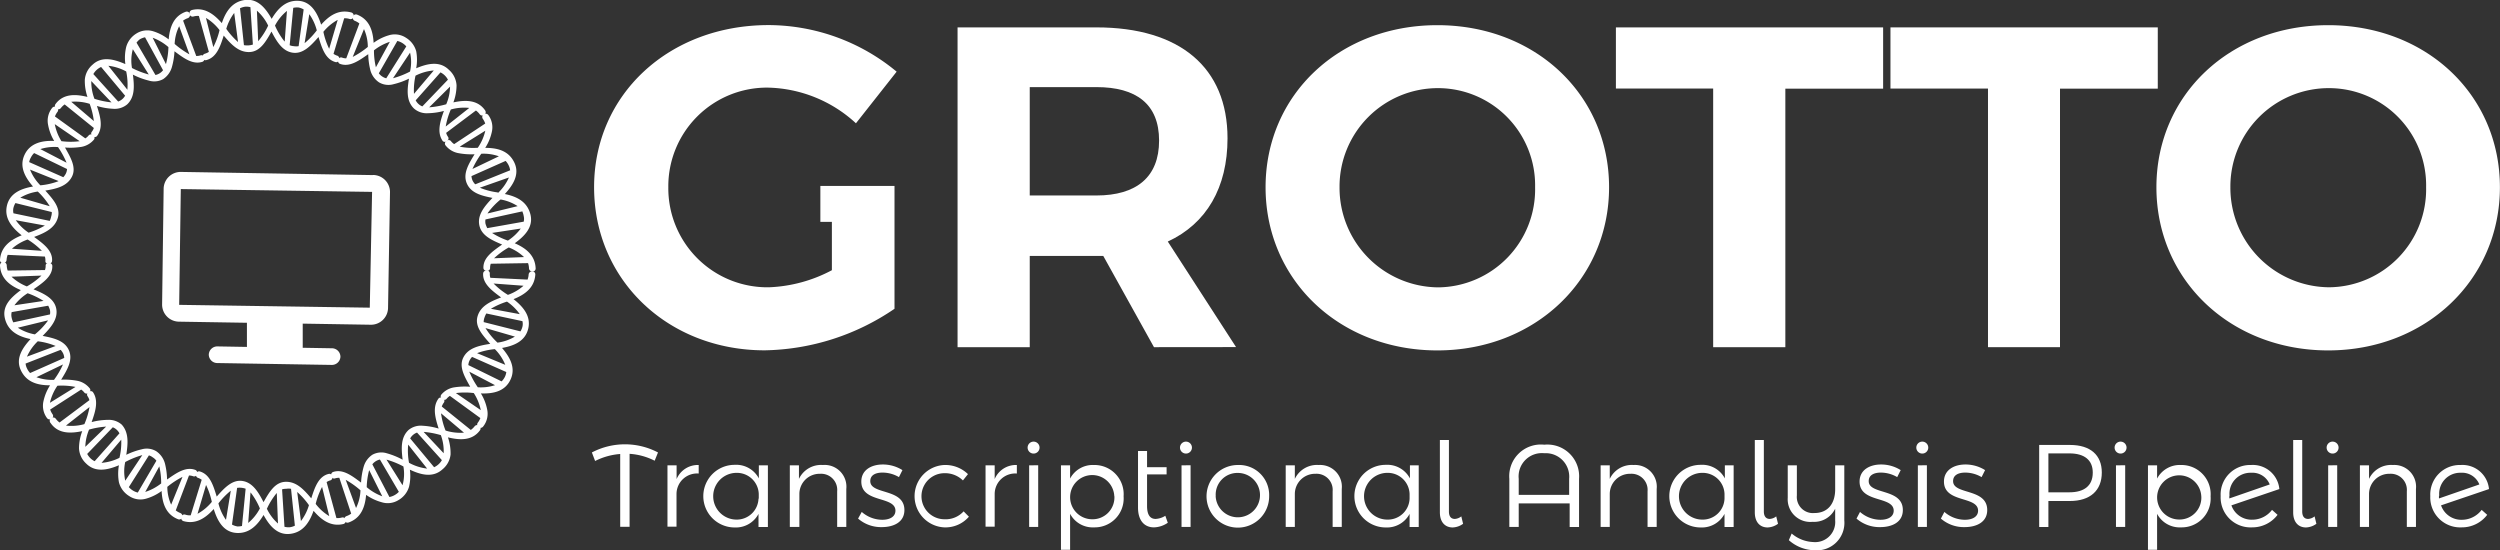 <svg xmlns="http://www.w3.org/2000/svg" viewBox="0 0 293.01 64.46"><rect x="0" y="0" width="293.01" height="64.46" fill="#333333" stroke="none"/><defs><style>.cls-1{fill:#fff;}</style></defs><title>grotto-logoldpi</title><g id="Layer_2" data-name="Layer 2"><g id="Layer_1-2" data-name="Layer 1"><path class="cls-1" d="M96.15,21.79h8.69v14.4a27.75,27.75,0,0,1-15.21,4.87c-11.35,0-20-8.25-20-19.12s8.78-19,20.46-19a23.62,23.62,0,0,1,15,5.46l-4.77,6.05a15.69,15.69,0,0,0-10.28-4.18A11.56,11.56,0,0,0,78.33,21.95,11.61,11.61,0,0,0,90.16,33.67a17.07,17.07,0,0,0,7.34-2V26L96.15,26Z"/><path class="cls-1" d="M135.25,40.69,129.31,30h-8.62V40.69h-8.46V3.21H128.5c9.8,0,15.37,4.71,15.37,13,0,5.78-2.46,10-7,12.1l8,12.37ZM120.69,22.91h7.82c4.66,0,7.34-2.14,7.34-6.43s-2.68-6.27-7.34-6.27h-7.82Z"/><path class="cls-1" d="M188.59,21.95c0,10.82-8.68,19.12-20.13,19.12s-20.13-8.25-20.13-19.12,8.67-19,20.13-19S188.59,11.08,188.59,21.95Zm-31.59,0a11.66,11.66,0,0,0,11.57,11.73,11.48,11.48,0,0,0,11.35-11.73,11.39,11.39,0,0,0-11.35-11.62A11.53,11.53,0,0,0,157,21.95Z"/><path class="cls-1" d="M220.71,3.21v7.18H209.25V40.69h-8.46V10.38H189.39V3.21Z"/><path class="cls-1" d="M252.9,3.21v7.18H241.44V40.69H233V10.38H221.57V3.21Z"/><path class="cls-1" d="M293,21.95c0,10.82-8.68,19.12-20.13,19.12s-20.13-8.25-20.13-19.12,8.67-19,20.13-19S293,11.08,293,21.95Zm-31.59,0A11.66,11.66,0,0,0,273,33.67a11.48,11.48,0,0,0,11.35-11.73A11.39,11.39,0,0,0,273,10.33,11.53,11.53,0,0,0,261.41,21.95Z"/><path class="cls-1" d="M43.64,20.52l-22.46-.37a2,2,0,0,0-2,1.94L19,35.7a2,2,0,0,0,1.94,2l8,.13,0,2.83-3.47-.06a1,1,0,0,0-1,.95h0a1,1,0,0,0,.95,1l13.48.22a1,1,0,0,0,1-.95h0a1,1,0,0,0-.95-1l-3.47-.06,0-2.83,8,.13a2,2,0,0,0,2-1.94l.23-13.61a2,2,0,0,0-1.94-2Zm-.3,15.54L21,35.73l.19-13.57,22.42.33Zm0,0"/><path class="cls-1" d="M59.53,34.56a5.57,5.57,0,0,0,1.83-1.07l-3.51-.26A8.64,8.64,0,0,0,59.53,34.56Zm-2,1.63,3.39.63a5.87,5.87,0,0,0-1.5-1.47A8.73,8.73,0,0,0,57.52,36.2Zm-2,9.88a8.2,8.2,0,0,0-2.1,0l2.92,2A5.81,5.81,0,0,0,55.53,46.07Zm2.5-.92L55,43.56a10,10,0,0,0,1,1.83A5.35,5.35,0,0,0,58,45.15Zm1.3-1.55-4-1.77a1.67,1.67,0,0,0-.29.41,1.45,1.45,0,0,0-.15.55l3.9,1.91a2,2,0,0,0,.39-.54A1.79,1.79,0,0,0,59.34,43.61Zm-3.42-2.21,3.31,1.37A5.6,5.6,0,0,0,58,40.92,8,8,0,0,0,55.92,41.39Zm1.54-1.1c-.87-1-1.83-2-1.48-3.21s1.47-1.73,2.76-2.22c-1.06-.79-2.2-1.61-2.1-2.85a.38.38,0,0,1,.41-.3.34.34,0,0,1,.37.32,1.45,1.45,0,0,0,.06.53l4.36.21a2,2,0,0,0,.13-.61.41.41,0,0,1,.41-.36.36.36,0,0,1,.37.39c-.11,1.57-1.27,2.36-2.55,2.87,1,.8,2.07,1.89,1.73,3.42s-1.71,2.06-3.08,2.3c.85,1,1.66,2.27,1,3.7s-2.08,1.68-3.48,1.63A5.63,5.63,0,0,1,57.1,48a2.4,2.4,0,0,1-.48,2,.39.39,0,0,1-.54.07.38.38,0,0,1-.08-.53,2,2,0,0,0,.3-.54L52.73,46.4a1.5,1.5,0,0,0-.4.36.36.36,0,0,1-.51,0,.35.35,0,0,1-.12-.48,2.48,2.48,0,0,1,1.47-.87,8.21,8.21,0,0,1,1.94-.08c-.63-1.13-1.37-2.34-.8-3.44S56.1,40.51,57.46,40.3Zm-.77-2.54L61,38.84a2,2,0,0,0,.23-.54,1.39,1.39,0,0,0,0-.66L57,36.74a2.56,2.56,0,0,0-.23.52A1.45,1.45,0,0,0,56.69,37.76Zm1.62,2.41a5.39,5.39,0,0,0,2.05-.71l-3.45-1A8.35,8.35,0,0,0,58.31,40.16Z"/><path class="cls-1" d="M52.22,50.46a5.68,5.68,0,0,0,2.16.25l-2.69-2.27A8.56,8.56,0,0,0,52.22,50.46Zm-2.56.17L52,53.12A5.45,5.45,0,0,0,51.67,51,10,10,0,0,0,49.67,50.62Zm-7.41,6.84a9.92,9.92,0,0,0-1.73-1.23l1.21,3.3A5.13,5.13,0,0,0,42.25,57.46Zm2.56.71-1.54-3.08a8.52,8.52,0,0,0-.29,2A6,6,0,0,0,44.81,58.17Zm1.94-.53-2.22-3.79a1.47,1.47,0,0,0-.46.18,1.5,1.5,0,0,0-.43.38l2,3.83A1.94,1.94,0,0,0,46.3,58,2,2,0,0,0,46.75,57.64ZM45.3,53.87l1.88,3a4.94,4.94,0,0,0,.1-2.2A9.84,9.84,0,0,0,45.3,53.87Zm1.89,0c-.17-1.36-.22-2.61.69-3.47a2.24,2.24,0,0,1,1.65-.5,7.8,7.8,0,0,1,1.88.33c-.41-1.28-.75-2.53,0-3.54a.36.36,0,0,1,.5,0,.35.35,0,0,1,.12.49,1.48,1.48,0,0,0-.25.47l3.4,2.74a2,2,0,0,0,.45-.43.39.39,0,0,1,.54-.06.38.38,0,0,1,.08.54c-.94,1.27-2.44,1.14-3.75.82a5.85,5.85,0,0,1,.31,2A2.61,2.61,0,0,1,51.87,55c-1.16,1.07-2.64.61-3.83.05a5.44,5.44,0,0,1-.1,2,2.69,2.69,0,0,1-1.25,1.57,2.38,2.38,0,0,1-2,.23A5.64,5.64,0,0,1,42.91,58c-.12,1.39-.57,2.72-2.06,3.24a.37.37,0,0,1-.48-.25.4.4,0,0,1,.24-.5,2,2,0,0,0,.55-.29L39.77,56a1.46,1.46,0,0,0-.53.08.34.34,0,0,1-.41-.27.38.38,0,0,1,.18-.48c1.17-.42,2.27.46,3.31,1.23a8.18,8.18,0,0,1,.32-1.91,2.51,2.51,0,0,1,1-1.35,2.17,2.17,0,0,1,1.71-.17A8.77,8.77,0,0,1,47.19,53.88Zm.88-2.49,2.81,3.38a2,2,0,0,0,.91-.83l-2.91-3.23a1.48,1.48,0,0,0-.49.29A1.49,1.49,0,0,0,48.07,51.39Zm-.13,2.86a5.75,5.75,0,0,0,2.12.68l-2.22-2.81A7.71,7.71,0,0,0,47.94,54.25Z"/><path class="cls-1" d="M37,59.06a5.63,5.63,0,0,0,1.59,1.43l-.84-3.42A8.53,8.53,0,0,0,37,59.06Zm-2.17-1.41.44,3.42a5.8,5.8,0,0,0,.94-1.86A8.87,8.87,0,0,0,34.82,57.65Zm-10,1.19a8.51,8.51,0,0,0-.68-2l-1,3.38A5.64,5.64,0,0,0,24.81,58.84Zm1.66,2.07.56-3.4A8.89,8.89,0,0,0,25.6,59,5.78,5.78,0,0,0,26.47,60.91Zm1.87.74.43-4.37a2.12,2.12,0,0,0-1-.1l-.6,4.3a2,2,0,0,0,.63.22A2,2,0,0,0,28.34,61.65Zm1-3.93-.27,3.57a5.5,5.5,0,0,0,1.37-1.7A8.14,8.14,0,0,0,29.38,57.73Zm1.52,1.15c.67-1.19,1.35-2.37,2.6-2.4s2.1.87,3,1.94c.42-1.3.85-2.59,2.06-2.87a.34.34,0,0,1,.4.27.38.38,0,0,1-.18.48,1.53,1.53,0,0,0-.48.21l1.15,4.22a1.9,1.9,0,0,0,.62-.06.37.37,0,0,1,.47.25.4.4,0,0,1-.25.5c-1.53.38-2.65-.53-3.52-1.54-.44,1.24-1.16,2.51-2.73,2.7s-2.49-1.05-3.13-2.21c-.68,1.13-1.64,2.22-3.21,2.1s-2.23-1.53-2.63-2.8c-.9,1-2.05,1.85-3.57,1.41a.4.4,0,0,1-.23-.51.37.37,0,0,1,.48-.24,1.69,1.69,0,0,0,.62.08l1.29-4.17a1.77,1.77,0,0,0-.48-.24.38.38,0,0,1-.17-.48.34.34,0,0,1,.41-.26c1.2.34,1.59,1.62,2,2.95.89-1,1.8-2,3-1.83S30.28,57.66,30.9,58.88Zm2.18-1.52.28,4.39a2,2,0,0,0,.58.06,1.78,1.78,0,0,0,.64-.19l-.45-4.32a1.64,1.64,0,0,0-.57,0A1.45,1.45,0,0,0,33.08,57.35Zm-1.79,2.26a5.49,5.49,0,0,0,1.31,1.75l-.14-3.58A8.16,8.16,0,0,0,31.29,59.61Z"/><path class="cls-1" d="M19.61,57.06a5.11,5.11,0,0,0,.45,2.09l1.33-3.26A10,10,0,0,0,19.61,57.06Zm-.94-2.4-1.65,3a6,6,0,0,0,1.87-1A8.5,8.5,0,0,0,18.67,54.66ZM9.89,49.71a8.83,8.83,0,0,0,.6-2L7.73,49.88A5.57,5.57,0,0,0,9.89,49.71Zm.1,2.67L12.44,50a9.69,9.69,0,0,0-2,.35A5.55,5.55,0,0,0,10,52.38Zm1.1,1.68L14,50.79a1.49,1.49,0,0,0-.3-.4,1.48,1.48,0,0,0-.48-.31l-3,3.12a2,2,0,0,0,.88.86Zm3.13-2.54-2.32,2.73A5.76,5.76,0,0,0,14,53.66,7.68,7.68,0,0,0,14.21,51.53Zm.59,1.78a8.45,8.45,0,0,1,1.8-.64,2.17,2.17,0,0,1,1.71.23,2.53,2.53,0,0,1,1,1.39,8.15,8.15,0,0,1,.26,1.92c1.07-.74,2.19-1.57,3.35-1.11a.38.38,0,0,1,.16.48.34.34,0,0,1-.42.26,1.46,1.46,0,0,0-.52-.1l-1.55,4.09a2,2,0,0,0,.54.31.4.4,0,0,1,.22.5.37.37,0,0,1-.48.23c-1.47-.57-1.86-1.92-1.94-3.31a5.66,5.66,0,0,1-1.8.89,2.37,2.37,0,0,1-2-.3,2.69,2.69,0,0,1-1.2-1.61,5.56,5.56,0,0,1,0-2c-1.22.51-2.71.92-3.83-.19a2.58,2.58,0,0,1-.85-1.81,5.84,5.84,0,0,1,.38-2c-1.32.28-2.82.35-3.71-.95A.38.38,0,0,1,6,49a.39.39,0,0,1,.54.08,2,2,0,0,0,.44.44l3.5-2.62a1.48,1.48,0,0,0-.23-.48.35.35,0,0,1,.13-.48.36.36,0,0,1,.5,0c.7,1,.31,2.27-.14,3.53a7.82,7.82,0,0,1,1.9-.26,2.28,2.28,0,0,1,1.63.56C15.12,50.71,15,52,14.8,53.31Zm2.65.06L15.1,57.09a2,2,0,0,0,.44.38,1.94,1.94,0,0,0,.61.26L18.33,54a1.5,1.5,0,0,0-.42-.39A1.47,1.47,0,0,0,17.45,53.37Zm-2.78.78a5,5,0,0,0,0,2.2l2-3A9.84,9.84,0,0,0,14.68,54.15Z"/><path class="cls-1" d="M6.73,45.21a5.8,5.8,0,0,0-.88,2l3-1.86A8.22,8.22,0,0,0,6.73,45.21Zm.64-2.49L4.27,44.21a5.44,5.44,0,0,0,2.06.31A9.76,9.76,0,0,0,7.38,42.72ZM3.15,33.57A8.62,8.62,0,0,0,4.86,32.3l-3.51.13A5.58,5.58,0,0,0,3.15,33.57ZM1.69,35.78l3.41-.51a8.75,8.75,0,0,0-1.86-.9A5.85,5.85,0,0,0,1.69,35.78Zm-.12,2,4.29-.93a1.45,1.45,0,0,0,0-.49,2.49,2.49,0,0,0-.21-.53l-4.28.75a1.4,1.4,0,0,0,0,.67A2,2,0,0,0,1.57,37.8Zm4-.22-3.48.85a5.41,5.41,0,0,0,2,.78A8.33,8.33,0,0,0,5.62,37.58ZM5,39.37c1.36.26,2.61.57,3.09,1.72s-.25,2.31-.92,3.41a8.24,8.24,0,0,1,1.94.14,2.47,2.47,0,0,1,1.44.92.35.35,0,0,1-.14.47.37.37,0,0,1-.51,0,1.5,1.5,0,0,0-.39-.37L5.88,48a2,2,0,0,0,.28.55.38.38,0,0,1-.1.53A.39.39,0,0,1,5.51,49a2.41,2.41,0,0,1-.41-2,5.61,5.61,0,0,1,.77-1.84c-1.4,0-2.74-.32-3.42-1.75s.24-2.7,1.13-3.67c-1.35-.28-2.62-.87-3-2.4S1.37,34.81,2.44,34C1.2,33.49.06,32.66,0,31.09a.37.37,0,0,1,.39-.37.4.4,0,0,1,.4.38,2,2,0,0,0,.11.61l4.37-.06a1.45,1.45,0,0,0,.08-.53c0-.18.16-.31.38-.31a.38.38,0,0,1,.4.32c.06,1.25-1.1,2-2.2,2.78C5.2,34.43,6.39,35,6.6,36.22S5.92,38.42,5,39.37ZM7.11,41,3,42.61a1.58,1.58,0,0,0,.16.56,2,2,0,0,0,.37.55l4-1.77a1.45,1.45,0,0,0-.14-.55A2,2,0,0,0,7.11,41ZM4.43,40a5.58,5.58,0,0,0-1.27,1.8l3.36-1.25A8,8,0,0,0,4.43,40Z"/><path class="cls-1" d="M3.24,28.07A5.58,5.58,0,0,0,1.4,29.15l3.51.25A8.62,8.62,0,0,0,3.24,28.07Zm2-1.64-3.39-.62a5.86,5.86,0,0,0,1.5,1.46A8.76,8.76,0,0,0,5.25,26.44Zm2-9.88a8.22,8.22,0,0,0,2.1,0l-2.92-2A5.8,5.8,0,0,0,7.21,16.56Zm-2.5.93,3.06,1.59a9.75,9.75,0,0,0-1-1.83A5.44,5.44,0,0,0,4.71,17.48ZM3.42,19l4,1.77a2,2,0,0,0,.29-.41,1.45,1.45,0,0,0,.15-.55L4,17.94a2,2,0,0,0-.39.54A1.58,1.58,0,0,0,3.42,19Zm3.42,2.21L3.52,19.88a5.58,5.58,0,0,0,1.21,1.84A8,8,0,0,0,6.84,21.24Zm-1.55,1.1c.88,1,1.84,2,1.49,3.21S5.32,27.28,4,27.77c1.07.79,2.21,1.6,2.1,2.85a.38.38,0,0,1-.41.3c-.22,0-.39-.15-.37-.32a1.45,1.45,0,0,0-.06-.53l-4.36-.2a2,2,0,0,0-.13.61.41.41,0,0,1-.41.37A.37.37,0,0,1,0,30.45c.11-1.57,1.28-2.36,2.54-2.87-1-.8-2.06-1.88-1.74-3.42s1.72-2.07,3.07-2.3c-.86-1-1.66-2.27-1-3.7S5,16.46,6.35,16.52a5.61,5.61,0,0,1-.71-1.87,2.41,2.41,0,0,1,.47-2,.39.39,0,0,1,.55-.07.38.38,0,0,1,.08.53,2,2,0,0,0-.3.54L10,16.22a1.5,1.5,0,0,0,.4-.36.36.36,0,0,1,.51,0,.35.35,0,0,1,.12.48,2.47,2.47,0,0,1-1.47.87,8.24,8.24,0,0,1-1.94.08c.63,1.13,1.38,2.34.8,3.44S6.66,22.12,5.29,22.34Zm.77,2.54L1.81,23.8a2,2,0,0,0-.23.54,1.4,1.4,0,0,0,0,.66l4.25.89A2.49,2.49,0,0,0,6,25.37,1.45,1.45,0,0,0,6.07,24.87Zm-1.62-2.4a5.41,5.41,0,0,0-2.06.72l3.45,1A8.33,8.33,0,0,0,4.45,22.47Z"/><path class="cls-1" d="M10.51,12.17a5.57,5.57,0,0,0-2.16-.24L11,14.19A8.83,8.83,0,0,0,10.51,12.17ZM13.07,12,10.7,9.5a5.55,5.55,0,0,0,.37,2.08A9.7,9.7,0,0,0,13.07,12Zm7.4-6.85A10,10,0,0,0,22.2,6.37L21,3.07A5.11,5.11,0,0,0,20.47,5.15Zm-2.57-.71,1.55,3.08a8.49,8.49,0,0,0,.29-2A6,6,0,0,0,17.91,4.43ZM16,5l2.22,3.79a1.47,1.47,0,0,0,.46-.18,1.5,1.5,0,0,0,.43-.38L17,4.37a2,2,0,0,0-.62.24A2,2,0,0,0,16,5Zm1.46,3.77-1.89-3a5,5,0,0,0-.1,2.2A9.84,9.84,0,0,0,17.43,8.73Zm-1.88,0c.17,1.36.23,2.61-.68,3.47a2.28,2.28,0,0,1-1.65.51,7.82,7.82,0,0,1-1.89-.33c.41,1.28.76,2.53,0,3.54a.36.36,0,0,1-.5,0,.35.35,0,0,1-.12-.49A1.48,1.48,0,0,0,11,15L7.58,12.24a2,2,0,0,0-.45.43.39.39,0,0,1-.54.06.38.38,0,0,1-.08-.54c.94-1.27,2.43-1.15,3.74-.83a5.84,5.84,0,0,1-.31-2,2.58,2.58,0,0,1,.91-1.78C12,6.5,13.49,7,14.69,7.51a5.56,5.56,0,0,1,.1-2A2.69,2.69,0,0,1,16,3.92a2.37,2.37,0,0,1,2-.24,5.66,5.66,0,0,1,1.77.94c.12-1.39.56-2.73,2-3.24a.37.37,0,0,1,.48.25.4.4,0,0,1-.24.5,2,2,0,0,0-.55.29L23,6.56a1.46,1.46,0,0,0,.53-.08.34.34,0,0,1,.41.27.38.38,0,0,1-.18.48c-1.17.41-2.27-.45-3.31-1.22a8.15,8.15,0,0,1-.32,1.91,2.53,2.53,0,0,1-1,1.35,2.17,2.17,0,0,1-1.71.17A8.46,8.46,0,0,1,15.54,8.73Zm-.88,2.49L11.85,7.85a2,2,0,0,0-.91.83l2.91,3.22a1.51,1.51,0,0,0,.81-.68Zm.12-2.87a5.76,5.76,0,0,0-2.12-.68l2.23,2.81A7.68,7.68,0,0,0,14.79,8.36Z"/><path class="cls-1" d="M25.73,3.53a5.64,5.64,0,0,0-1.59-1.43L25,5.52A8.51,8.51,0,0,0,25.73,3.53Zm2.17,1.4-.45-3.41a5.78,5.78,0,0,0-.93,1.86A8.9,8.9,0,0,0,27.9,4.93Zm10-1.21a8.53,8.53,0,0,0,.68,2l1-3.39A5.63,5.63,0,0,0,37.91,3.72ZM36.25,1.66l-.55,3.4a8.86,8.86,0,0,0,1.43-1.5A5.8,5.8,0,0,0,36.25,1.66ZM34.37.92,33.95,5.3a1.45,1.45,0,0,0,.48.11,1.63,1.63,0,0,0,.57,0l.59-4.3A1.79,1.79,0,0,0,35,.88,2,2,0,0,0,34.37.92Zm-1,3.93.26-3.57A5.49,5.49,0,0,0,32.23,3,8.16,8.16,0,0,0,33.34,4.85ZM31.82,3.7c-.67,1.2-1.35,2.37-2.6,2.4s-2.1-.87-3-1.93c-.41,1.31-.85,2.58-2.06,2.88a.34.34,0,0,1-.41-.27A.38.38,0,0,1,24,6.3a1.77,1.77,0,0,0,.48-.22L23.31,1.87a1.69,1.69,0,0,0-.62.06.37.37,0,0,1-.47-.25.4.4,0,0,1,.25-.5C24,.79,25.12,1.71,26,2.71,26.42,1.46,27.14.21,28.7,0s2.49,1.06,3.14,2.21C32.52,1.07,33.47,0,35,.1s2.23,1.53,2.64,2.79c.9-1,2-1.85,3.57-1.42a.4.4,0,0,1,.23.51.37.37,0,0,1-.48.24,1.9,1.9,0,0,0-.62-.08L39.09,6.31a1.53,1.53,0,0,0,.48.23.38.38,0,0,1,.17.48.34.34,0,0,1-.41.26c-1.2-.33-1.59-1.62-2-2.94-.89,1-1.79,2-3,1.84S32.45,4.91,31.82,3.7ZM29.64,5.23,29.35.84a2,2,0,0,0-.58-.06,2,2,0,0,0-.64.19l.46,4.32a2.12,2.12,0,0,0,1.05-.07ZM31.43,3a5.51,5.51,0,0,0-1.32-1.75l.15,3.58A8.14,8.14,0,0,0,31.43,3Z"/><path class="cls-1" d="M43.11,5.5a5.13,5.13,0,0,0-.45-2.09L41.34,6.67A9.92,9.92,0,0,0,43.11,5.5Zm.94,2.4,1.64-3a6,6,0,0,0-1.86,1A8.53,8.53,0,0,0,44.06,7.9Zm8.79,4.93a8.56,8.56,0,0,0-.6,2L55,12.65A5.68,5.68,0,0,0,52.85,12.83Zm-.1-2.67L50.3,12.58a10,10,0,0,0,2-.36A5.45,5.45,0,0,0,52.75,10.15Zm-1.1-1.69-2.92,3.29a1.49,1.49,0,0,0,.3.4,1.47,1.47,0,0,0,.48.31l3-3.13a2,2,0,0,0-.88-.86ZM48.52,11l2.32-2.74a5.75,5.75,0,0,0-2.14.61A7.7,7.7,0,0,0,48.52,11Zm-.59-1.78a8.77,8.77,0,0,1-1.81.65,2.17,2.17,0,0,1-1.7-.22,2.51,2.51,0,0,1-1-1.38,8.18,8.18,0,0,1-.26-1.92c-1.07.74-2.19,1.58-3.35,1.12A.38.38,0,0,1,39.64,7a.34.34,0,0,1,.42-.26,1.46,1.46,0,0,0,.52.1l1.54-4.09a2,2,0,0,0-.54-.31.4.4,0,0,1-.22-.5.37.37,0,0,1,.48-.23c1.47.57,1.87,1.91,1.95,3.31a5.65,5.65,0,0,1,1.8-.89,2.38,2.38,0,0,1,2,.3A2.69,2.69,0,0,1,48.78,6a5.44,5.44,0,0,1,0,2c1.22-.51,2.71-.93,3.83.18A2.61,2.61,0,0,1,53.51,10a5.85,5.85,0,0,1-.37,2c1.32-.28,2.82-.36,3.72.94a.38.38,0,0,1-.1.53.39.39,0,0,1-.54-.08,2,2,0,0,0-.44-.44l-3.49,2.62a1.48,1.48,0,0,0,.23.48.35.35,0,0,1-.13.48.36.36,0,0,1-.5,0c-.7-1-.32-2.27.14-3.53a7.8,7.8,0,0,1-1.89.27,2.24,2.24,0,0,1-1.63-.56C47.62,11.84,47.71,10.59,47.93,9.24Zm-2.65-.06,2.34-3.72a2,2,0,0,0-.44-.38,1.94,1.94,0,0,0-.61-.26L44.4,8.59a1.5,1.5,0,0,0,.42.39A1.47,1.47,0,0,0,45.28,9.18Zm2.78-.79a4.94,4.94,0,0,0,0-2.2l-2,3A9.84,9.84,0,0,0,48.05,8.39Z"/><path class="cls-1" d="M56,17.32a5.81,5.81,0,0,0,.88-2l-3,1.87A8.19,8.19,0,0,0,56,17.32Zm-.64,2.49,3.11-1.49a5.35,5.35,0,0,0-2.06-.3A10,10,0,0,0,55.37,19.81ZM59.63,29a8.65,8.65,0,0,0-1.72,1.27l3.51-.14A5.57,5.57,0,0,0,59.63,29Zm1.45-2.22-3.41.52a8.72,8.72,0,0,0,1.86.9A5.87,5.87,0,0,0,61.07,26.74Zm.11-2-4.29.94a1.45,1.45,0,0,0,0,.49,2.56,2.56,0,0,0,.21.53l4.27-.76a1.39,1.39,0,0,0,0-.66A2,2,0,0,0,61.19,24.73Zm-4,.23,3.48-.85a5.39,5.39,0,0,0-2-.78A8.35,8.35,0,0,0,57.14,25Zm.61-1.8c-1.36-.26-2.6-.57-3.09-1.72s.24-2.3.91-3.41a8.21,8.21,0,0,1-1.94-.14A2.48,2.48,0,0,1,52.19,17a.35.35,0,0,1,.14-.48.36.36,0,0,1,.51,0,1.5,1.5,0,0,0,.39.37l3.64-2.41a2,2,0,0,0-.28-.55.38.38,0,0,1,.1-.53.39.39,0,0,1,.54.08,2.4,2.4,0,0,1,.41,2,5.63,5.63,0,0,1-.77,1.85c1.4,0,2.75.31,3.42,1.74s-.24,2.7-1.12,3.67c1.36.28,2.62.87,3,2.4s-.78,2.6-1.84,3.37c1.26.55,2.39,1.38,2.45,2.95a.36.36,0,0,1-.38.37.41.41,0,0,1-.4-.38,2,2,0,0,0-.11-.61l-4.37.07a1.45,1.45,0,0,0-.08.53.34.34,0,0,1-.38.31.38.38,0,0,1-.4-.31c-.06-1.25,1.11-2,2.19-2.78-1.27-.53-2.46-1.08-2.68-2.31S56.85,24.11,57.75,23.16Zm-2.09-1.61,4.08-1.64a1.79,1.79,0,0,0-.16-.55,2,2,0,0,0-.37-.55l-4,1.78a1.45,1.45,0,0,0,.14.55A1.67,1.67,0,0,0,55.65,21.55Zm2.67,1a5.6,5.6,0,0,0,1.27-1.8L56.24,22A8,8,0,0,0,58.32,22.55Z"/><path class="cls-1" d="M76.73,54a7.56,7.56,0,0,0-2.94-.81v8.55h-1.1V53.21a7.82,7.82,0,0,0-2.94.82l-.38-1a8.34,8.34,0,0,1,7.75,0Z"/><path class="cls-1" d="M81.89,54.5v1a2.41,2.41,0,0,0-2.6,2.38v3.85H78.23V54.54H79.3v1.61A2.7,2.7,0,0,1,81.89,54.5Z"/><path class="cls-1" d="M90,54.54v7.23H88.9V60.23a3,3,0,0,1-2.8,1.59,3.67,3.67,0,0,1,0-7.34,3,3,0,0,1,2.84,1.59V54.54Zm-1.07,3.9v-.55a2.56,2.56,0,0,0-2.6-2.47,2.74,2.74,0,0,0,0,5.48A2.55,2.55,0,0,0,88.9,58.44Z"/><path class="cls-1" d="M99.19,57.31v4.45H98.12V57.59a1.89,1.89,0,0,0-2-2.06,2.37,2.37,0,0,0-2.43,2.36v3.87H92.57V54.54h1.07v1.59a2.86,2.86,0,0,1,2.8-1.63A2.55,2.55,0,0,1,99.19,57.31Z"/><path class="cls-1" d="M103.43,55.39c-.81,0-1.43.29-1.43,1,0,1.63,4,.8,4,3.39,0,1.42-1.26,2-2.65,2a4.09,4.09,0,0,1-2.78-1L101,60a3.67,3.67,0,0,0,2.4.92c.85,0,1.54-.33,1.55-1.06,0-1.76-4-.87-4-3.42,0-1.37,1.2-2,2.51-2a4.3,4.3,0,0,1,2.31.66l-.41.82A3.81,3.81,0,0,0,103.43,55.39Z"/><path class="cls-1" d="M110.7,55.46a2.7,2.7,0,0,0,0,5.4,2.83,2.83,0,0,0,2.24-.93l.62.63a3.63,3.63,0,0,1-2.9,1.25,3.66,3.66,0,0,1,0-7.31,3.81,3.81,0,0,1,2.79,1.07l-.59.74A3,3,0,0,0,110.7,55.46Z"/><path class="cls-1" d="M119.18,54.5v1a2.41,2.41,0,0,0-2.6,2.38v3.85h-1.07V54.54h1.07v1.61A2.7,2.7,0,0,1,119.18,54.5Z"/><path class="cls-1" d="M121.84,52.46a.7.7,0,1,1-1.4,0,.7.7,0,1,1,1.4,0Zm-.16,2.07v7.23h-1.06V54.54Z"/><path class="cls-1" d="M131.69,58.17a3.39,3.39,0,0,1-3.45,3.64,3,3,0,0,1-2.82-1.59v4.22h-1.07V54.54h1.07v1.55a3,3,0,0,1,2.79-1.59A3.42,3.42,0,0,1,131.69,58.17Zm-1.09,0A2.59,2.59,0,1,0,128,60.86,2.56,2.56,0,0,0,130.61,58.14Z"/><path class="cls-1" d="M136.87,61.27a3,3,0,0,1-1.62.54c-1.1,0-1.87-.77-1.87-2.32V52.86h1.06v1.9h2.29v.84h-2.29v3.71c0,1,.34,1.51,1,1.51a2.32,2.32,0,0,0,1.14-.37Z"/><path class="cls-1" d="M139.7,52.46a.7.7,0,1,1-1.4,0,.7.7,0,1,1,1.4,0Zm-.16,2.07v7.23h-1.06V54.54Z"/><path class="cls-1" d="M148.75,58.14a3.67,3.67,0,1,1-3.67-3.64A3.52,3.52,0,0,1,148.75,58.14Zm-6.27,0a2.6,2.6,0,1,0,2.6-2.71A2.54,2.54,0,0,0,142.49,58.15Z"/><path class="cls-1" d="M157.26,57.31v4.45h-1.07V57.59a1.89,1.89,0,0,0-2-2.06,2.37,2.37,0,0,0-2.43,2.36v3.87h-1.07V54.54h1.07v1.59a2.86,2.86,0,0,1,2.8-1.63A2.55,2.55,0,0,1,157.26,57.31Z"/><path class="cls-1" d="M166.28,54.54v7.23h-1.07V60.23a3,3,0,0,1-2.8,1.59,3.67,3.67,0,0,1,0-7.34,3,3,0,0,1,2.84,1.59V54.54Zm-1.07,3.9v-.55a2.56,2.56,0,0,0-2.6-2.47,2.74,2.74,0,0,0,0,5.48A2.55,2.55,0,0,0,165.21,58.44Z"/><path class="cls-1" d="M170.51,60.82a1.33,1.33,0,0,0,.76-.3l.21.87a2.2,2.2,0,0,1-1.22.43c-.87,0-1.5-.6-1.5-1.77V51.57h1.06v8.34C169.81,60.53,170.07,60.82,170.51,60.82Z"/><path class="cls-1" d="M181,52.12a3.72,3.72,0,0,1,4.07,4v5.65h-1.1V59H178v2.76h-1.1V56.12A3.71,3.71,0,0,1,181,52.12Zm0,1a2.73,2.73,0,0,0-3,3V58h5.91V56.12A2.75,2.75,0,0,0,181,53.12Z"/><path class="cls-1" d="M194.17,57.31v4.45H193.1V57.59a1.89,1.89,0,0,0-2-2.06,2.37,2.37,0,0,0-2.43,2.36v3.87h-1.07V54.54h1.07v1.59a2.86,2.86,0,0,1,2.8-1.63A2.55,2.55,0,0,1,194.17,57.31Z"/><path class="cls-1" d="M203.19,54.54v7.23h-1.07V60.23a3,3,0,0,1-2.8,1.59,3.67,3.67,0,0,1,0-7.34,3,3,0,0,1,2.84,1.59V54.54Zm-1.07,3.9v-.55a2.56,2.56,0,0,0-2.6-2.47,2.74,2.74,0,0,0,0,5.48A2.55,2.55,0,0,0,202.12,58.44Z"/><path class="cls-1" d="M207.42,60.82a1.33,1.33,0,0,0,.76-.3l.21.87a2.2,2.2,0,0,1-1.22.43c-.87,0-1.5-.6-1.5-1.77V51.57h1.06v8.34C206.72,60.53,207,60.82,207.42,60.82Z"/><path class="cls-1" d="M216.16,54.54V61a3.22,3.22,0,0,1-3.5,3.49,4.63,4.63,0,0,1-3-1.18l.33-.78a4.14,4.14,0,0,0,2.54,1A2.35,2.35,0,0,0,215.09,61V59.62a2.73,2.73,0,0,1-2.65,1.54,2.65,2.65,0,0,1-2.91-2.82V54.54h1.07v3.53a1.89,1.89,0,0,0,2.06,2.06c1.54,0,2.43-1.07,2.43-2.78V54.54Z"/><path class="cls-1" d="M220.45,55.39c-.81,0-1.43.29-1.43,1,0,1.63,4,.8,4,3.39,0,1.42-1.26,2-2.65,2a4.09,4.09,0,0,1-2.78-1L218,60a3.67,3.67,0,0,0,2.4.92c.85,0,1.54-.33,1.55-1.06,0-1.76-4-.87-4-3.42,0-1.37,1.2-2,2.51-2a4.3,4.3,0,0,1,2.31.66l-.41.82A3.81,3.81,0,0,0,220.45,55.39Z"/><path class="cls-1" d="M226,52.46a.7.7,0,1,1-1.4,0,.7.7,0,1,1,1.4,0Zm-.16,2.07v7.23h-1.06V54.54Z"/><path class="cls-1" d="M230.34,55.39c-.81,0-1.43.29-1.43,1,0,1.63,4,.8,4,3.39,0,1.42-1.26,2-2.65,2a4.09,4.09,0,0,1-2.78-1l.41-.78a3.67,3.67,0,0,0,2.4.92c.85,0,1.54-.33,1.55-1.06,0-1.76-4-.87-4-3.42,0-1.37,1.2-2,2.51-2a4.3,4.3,0,0,1,2.31.66l-.41.82A3.81,3.81,0,0,0,230.34,55.39Z"/><path class="cls-1" d="M246.34,55.38c0,2.12-1.37,3.34-3.75,3.34h-2.51v3.05H239V52.15h3.61C245,52.15,246.34,53.33,246.34,55.38Zm-1.06,0c0-1.47-1-2.24-2.73-2.24h-2.47V57.7h2.47C244.28,57.7,245.28,56.92,245.28,55.4Z"/><path class="cls-1" d="M249.24,52.46a.7.7,0,1,1-1.4,0,.7.7,0,1,1,1.4,0Zm-.16,2.07v7.23H248V54.54Z"/><path class="cls-1" d="M259.09,58.17a3.39,3.39,0,0,1-3.45,3.64,3,3,0,0,1-2.82-1.59v4.22h-1.07V54.54h1.07v1.55a3,3,0,0,1,2.79-1.59A3.42,3.42,0,0,1,259.09,58.17Zm-1.09,0a2.59,2.59,0,1,0-2.58,2.72A2.56,2.56,0,0,0,258,58.14Z"/><path class="cls-1" d="M266.29,59.76l.65.58a3.72,3.72,0,0,1-3,1.47,3.51,3.51,0,0,1-3.67-3.67,3.46,3.46,0,0,1,3.57-3.64,3.12,3.12,0,0,1,3.31,2.82l-5.62,1.91A2.51,2.51,0,0,0,264,60.91,2.91,2.91,0,0,0,266.29,59.76Zm-5-1.66a2.42,2.42,0,0,0,0,.32l4.73-1.64a2.18,2.18,0,0,0-2.18-1.37A2.46,2.46,0,0,0,261.31,58.1Z"/><path class="cls-1" d="M270.52,60.82a1.33,1.33,0,0,0,.76-.3l.21.87a2.2,2.2,0,0,1-1.22.43c-.87,0-1.5-.6-1.5-1.77V51.57h1.06v8.34C269.82,60.53,270.08,60.82,270.52,60.82Z"/><path class="cls-1" d="M274.09,52.46a.7.7,0,1,1-1.4,0,.7.7,0,1,1,1.4,0Zm-.16,2.07v7.23h-1.06V54.54Z"/><path class="cls-1" d="M283.16,57.31v4.45h-1.07V57.59a1.89,1.89,0,0,0-2-2.06,2.37,2.37,0,0,0-2.43,2.36v3.87h-1.07V54.54h1.07v1.59a2.86,2.86,0,0,1,2.8-1.63A2.55,2.55,0,0,1,283.16,57.31Z"/><path class="cls-1" d="M290.86,59.76l.65.58a3.72,3.72,0,0,1-3,1.47,3.51,3.51,0,0,1-3.67-3.67,3.46,3.46,0,0,1,3.57-3.64,3.12,3.12,0,0,1,3.31,2.82l-5.62,1.91a2.51,2.51,0,0,0,2.47,1.69A2.91,2.91,0,0,0,290.86,59.76Zm-5-1.66a2.42,2.42,0,0,0,0,.32l4.73-1.64a2.18,2.18,0,0,0-2.18-1.37A2.46,2.46,0,0,0,285.89,58.1Z"/></g></g></svg>
